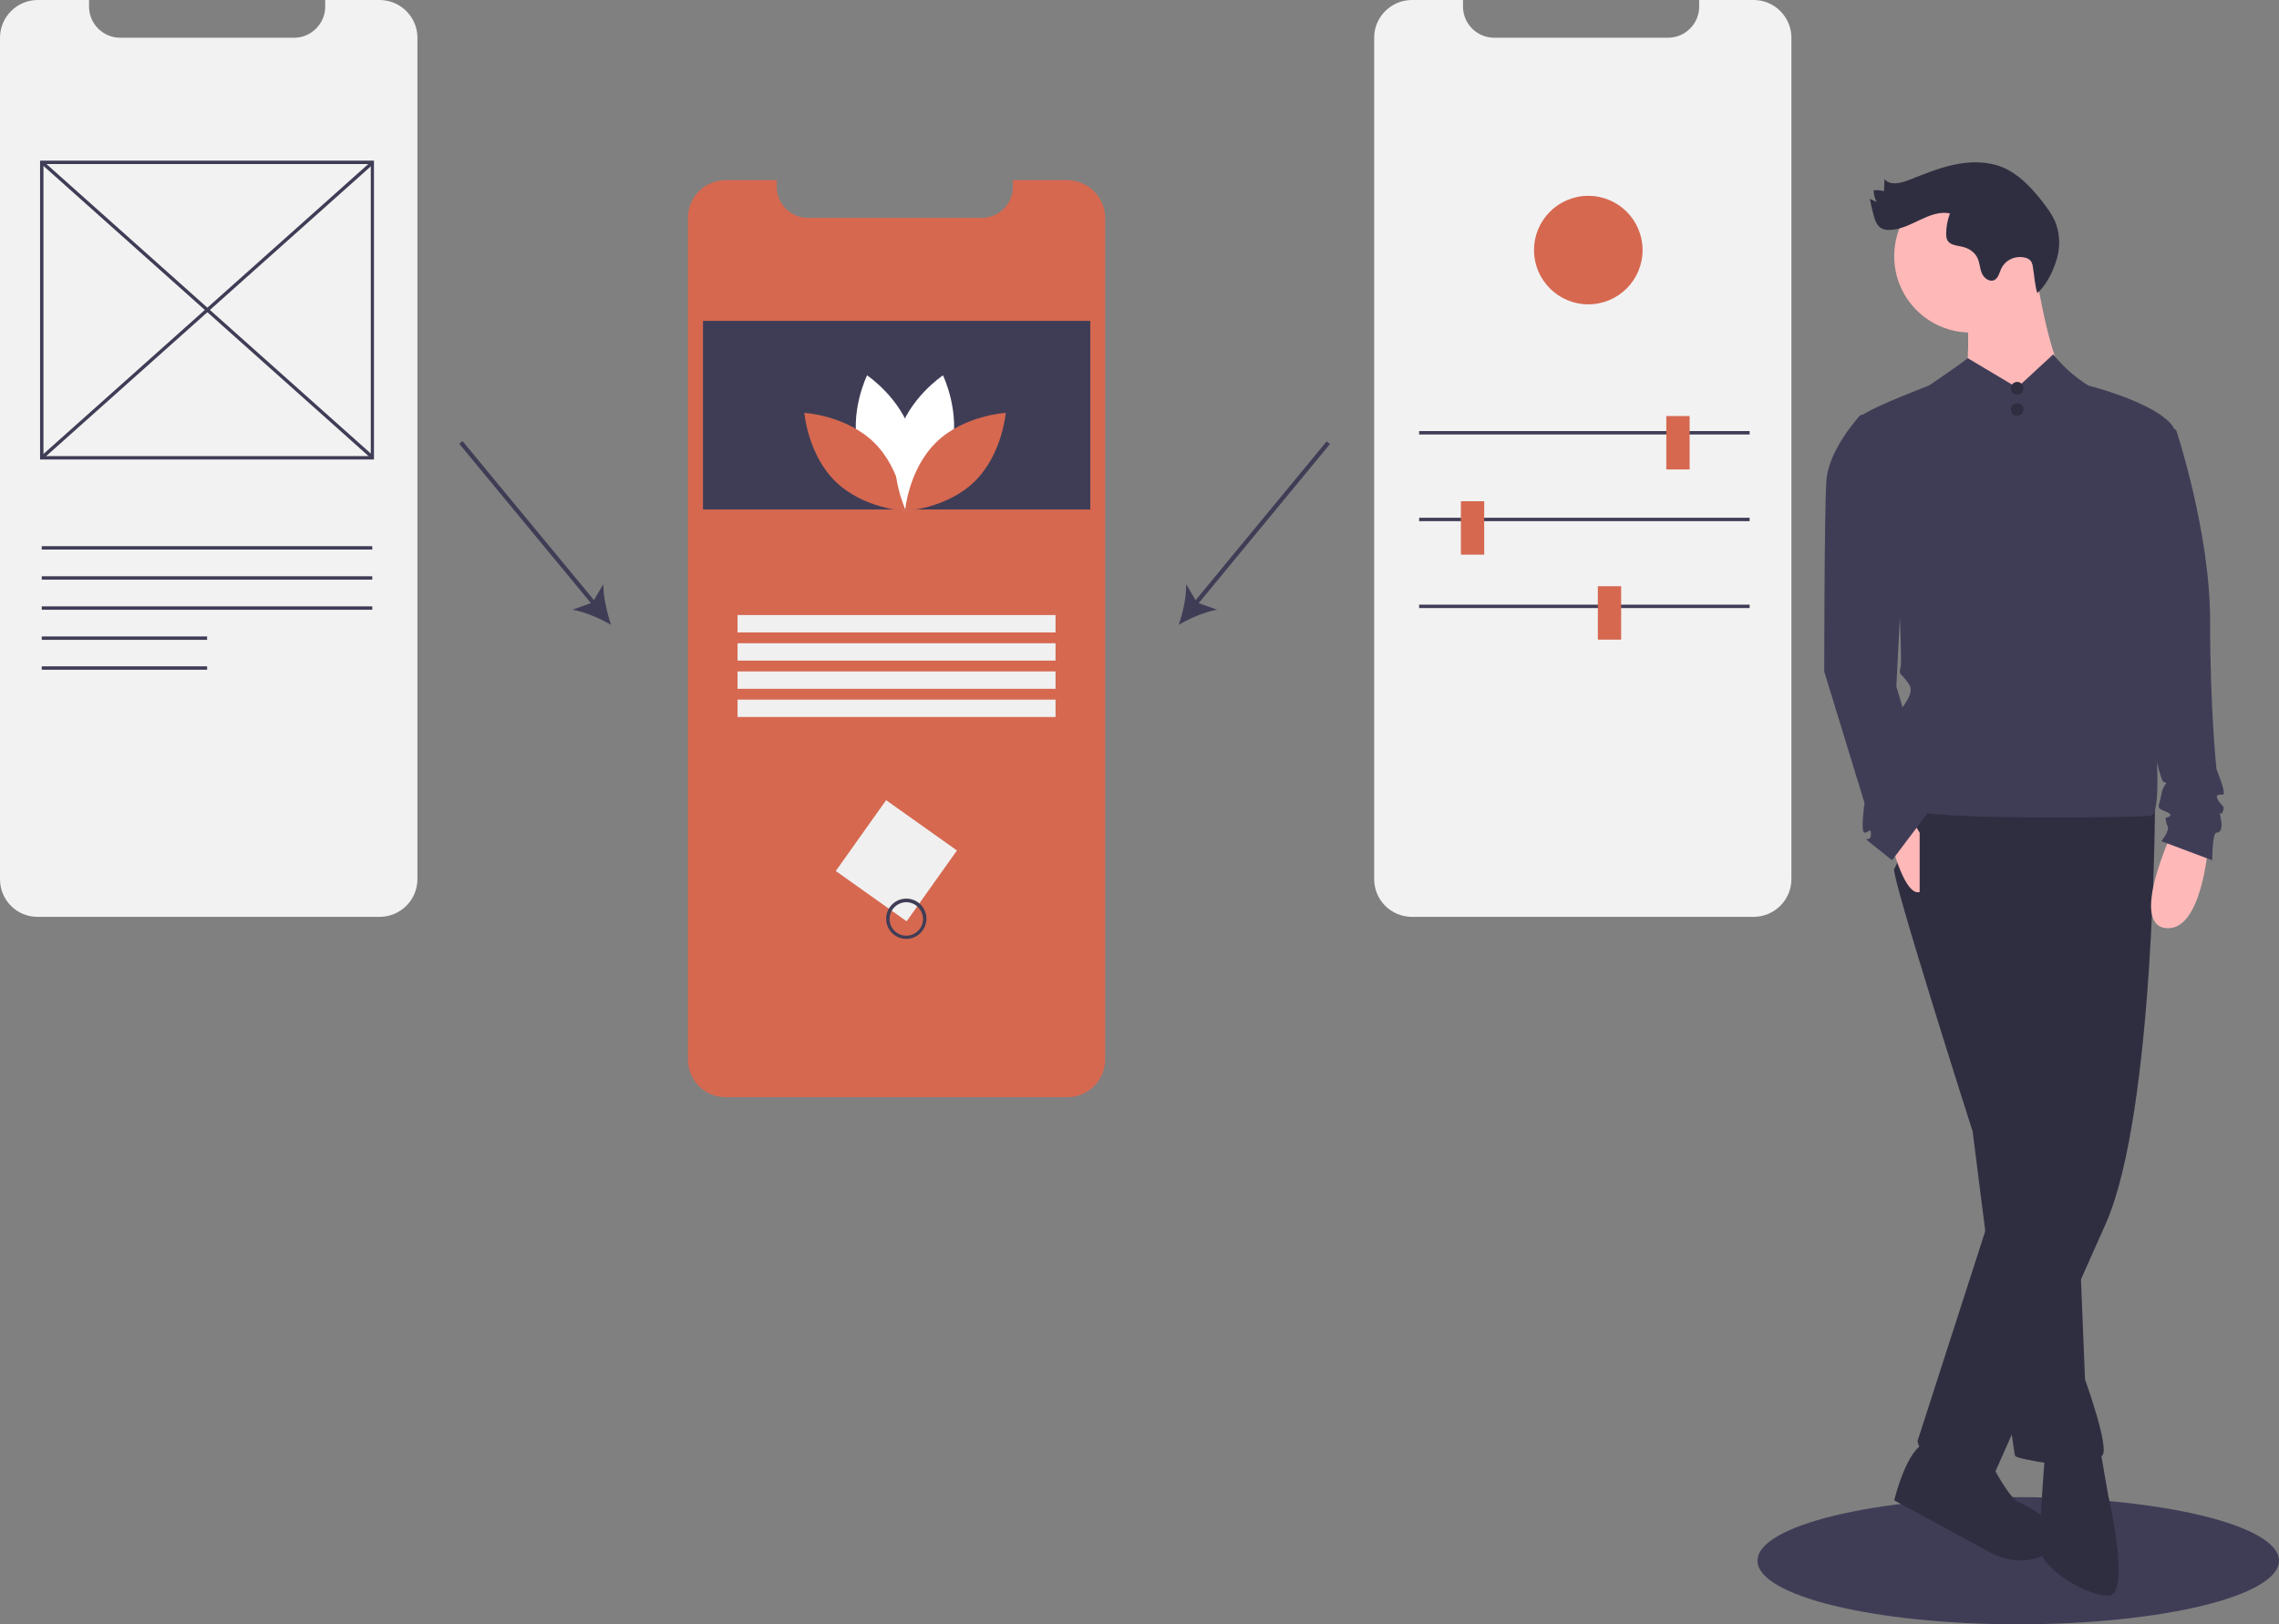<?xml version="1.0" encoding="utf-8"?>
<!-- Generator: Adobe Illustrator 24.0.0, SVG Export Plug-In . SVG Version: 6.00 Build 0)  -->
<svg version="1.1" id="e07e5ae7-3299-40d2-9315-78b8b3e13d89"
	 xmlns="http://www.w3.org/2000/svg" xmlns:xlink="http://www.w3.org/1999/xlink" x="0px" y="0px" viewBox="0 0 1075 766.4"
	 style="enable-background: 0 0 1075 766.4;" xml:space="preserve">
<rect x="0" y="0" width="1075" height="766.4" fill="#808080" stroke="none"/>
<style type="text/css">
	.st0{fill:#3F3D56;}
	.st1{fill:#D66850;}
	.st2{fill:#FFFFFF;}
	.st3{fill:#F0F0F0;}
	.st4{fill:#F2F2F2;}
	.st5{fill:#2F2E41;}
	.st6{fill:#FFB8B8;}
</style>
<title>mobile_prototyping</title>
<ellipse class="st0" cx="952" cy="736.4" rx="123" ry="30"/>
<path class="st1" d="M521.3,102.9v397c0,9.8-8,17.8-17.8,17.8H342.3c-9.8,0-17.8-7.9-17.8-17.8c0,0,0,0,0-0.1v-397
	c0-9.9,8-17.8,17.8-17.8c0,0,0,0,0,0h24.1v3.1c0,8.1,6.6,14.7,14.7,14.7h82c8.1,0,14.7-6.6,14.7-14.7v-3.1h25.7
	C513.3,85.1,521.3,93,521.3,102.9C521.3,102.9,521.3,102.9,521.3,102.9z"/>
<rect x="331.6" y="151.4" class="st0" width="182.7" height="89"/>
<path class="st2" d="M405.1,212.5c4.8,17.7,21.2,28.6,21.2,28.6s8.6-17.7,3.8-35.4S409,177.1,409,177.1S400.3,194.8,405.1,212.5z"/>
<path class="st1" d="M412.2,208.7c13.1,12.8,14.7,32.4,14.7,32.4s-19.7-1.1-32.8-13.9s-14.7-32.4-14.7-32.4S399,195.9,412.2,208.7z"
	/>
<path class="st2" d="M448.6,212.5c-4.8,17.7-21.2,28.6-21.2,28.6s-8.6-17.7-3.8-35.4s21.2-28.6,21.2-28.6S453.4,194.8,448.6,212.5z"
	/>
<path class="st1" d="M441.6,208.7c-13.1,12.8-14.7,32.4-14.7,32.4s19.7-1.1,32.8-13.9c13.1-12.8,14.7-32.4,14.7-32.4
	S454.7,195.9,441.6,208.7z"/>
<rect x="347.9" y="290.2" class="st3" width="150" height="8.2"/>
<rect x="347.9" y="303.5" class="st3" width="150" height="8.2"/>
<rect x="347.9" y="316.8" class="st3" width="150" height="8.2"/>
<rect x="347.9" y="330.1" class="st3" width="150" height="8.2"/>
<rect x="402.4" y="385.4" transform="matrix(0.579 -0.815 0.815 0.579 -152.853 515.772)" class="st3" width="41" height="41"/>
<path class="st0" d="M427.5,443c-5.2,0-9.5-4.2-9.5-9.5c0-5.2,4.2-9.5,9.5-9.5c5.2,0,9.5,4.2,9.5,9.5
	C436.9,438.8,432.7,443,427.5,443z M427.5,425.7c-4.3,0-7.9,3.5-7.9,7.9c0,4.3,3.5,7.9,7.9,7.9c4.3,0,7.9-3.5,7.9-7.9l0,0
	C435.3,429.2,431.8,425.7,427.5,425.7L427.5,425.7z"/>
<path class="st4" d="M196.9,17.8v397c0,9.8-8,17.8-17.8,17.8H17.8C8,432.7,0,424.7,0,414.9c0,0,0,0,0-0.1v-397C0,8,8,0,17.8,0
	c0,0,0,0,0,0H42v3.1c0,8.1,6.6,14.7,14.7,14.7h82c8.1,0,14.7-6.6,14.7-14.7V0H179C188.9,0,196.9,8,196.9,17.8
	C196.9,17.8,196.9,17.8,196.9,17.8z"/>
<path class="st0" d="M176.4,216.8H18.9v-141h157.5V216.8z M20.5,215.2h154.4V77.4H20.5L20.5,215.2z"/>
<rect x="96.9" y="41.7" transform="matrix(0.666 -0.746 0.746 0.666 -76.496 121.597)" class="st0" width="1.6" height="209.2"/>
<rect x="-6.9" y="145.5" transform="matrix(0.746 -0.666 0.666 0.746 -72.65 102.305)" class="st0" width="209.2" height="1.6"/>
<rect x="19.7" y="257.7" class="st0" width="155.9" height="1.6"/>
<rect x="19.7" y="271.9" class="st0" width="155.9" height="1.6"/>
<rect x="19.7" y="286.1" class="st0" width="155.9" height="1.6"/>
<rect x="19.7" y="300.3" class="st0" width="78" height="1.6"/>
<rect x="19.7" y="314.4" class="st0" width="78" height="1.6"/>
<path class="st4" d="M845,17.8v397c0,9.8-8,17.8-17.8,17.8H666c-9.8,0-17.8-7.9-17.8-17.8c0,0,0,0,0-0.1v-397C648.2,8,656.2,0,666,0
	c0,0,0,0,0,0h24.1v3.1c0,8.1,6.6,14.7,14.7,14.7h82c8.1,0,14.7-6.6,14.7-14.7V0h25.7C837,0,845,8,845,17.8
	C845,17.8,845,17.8,845,17.8z"/>
<rect x="669.4" y="203.4" class="st0" width="155.9" height="1.6"/>
<rect x="669.4" y="244.3" class="st0" width="155.9" height="1.6"/>
<rect x="669.4" y="285.3" class="st0" width="155.9" height="1.6"/>
<circle class="st1" cx="749.2" cy="118" r="25.6"/>
<rect x="786" y="196.3" class="st1" width="11" height="25.2"/>
<rect x="689.1" y="236.5" class="st1" width="11" height="25.2"/>
<rect x="753.7" y="276.6" class="st1" width="11" height="25.2"/>
<rect x="248" y="197.5" transform="matrix(0.771 -0.637 0.637 0.771 -100.391 215.089)" class="st0" width="2" height="99.3"/>
<path class="st0" d="M288.2,294.8c-5.2-3-12.5-6.2-18.2-7.1l9.5-3.4l5.1-8.7C284.5,281.3,286.3,289,288.2,294.8z"/>
<rect x="545.7" y="246.2" transform="matrix(0.636 -0.771 0.771 0.636 25.742 548.971)" class="st0" width="99.3" height="2"/>
<path class="st0" d="M556,294.8c2-5.7,3.7-13.4,3.5-19.2l5.1,8.7l9.5,3.4C568.5,288.6,561.3,291.7,556,294.8z"/>
<path class="st5" d="M1016.5,377.9c0,0,0,146-23,199l-53,119c0,0-34-2-36-16l40-124l24-73l6-114L1016.5,377.9z"/>
<path class="st5" d="M983.5,381.9l-9,61l6,134l3,74c0,0,12,33,8,36l-8,6c0,0-32-4-33-6s-20-153-20-153s-39-122-37-124s11-32,11-32
	L983.5,381.9z"/>
<path class="st5" d="M990.5,682.9l4,23c0,0,11,47,0,47s-31-13-32-21s2-44,2-44L990.5,682.9z"/>
<path class="st5" d="M939.5,690.9c0,0,8,16,13,18s27.8,15.1,14.4,23.5s-27.4,0.5-27.4,0.5l-46-25c0,0,6-25,15-27
	S939.5,690.9,939.5,690.9z"/>
<circle class="st6" cx="929.5" cy="120.9" r="36"/>
<path class="st6" d="M959.5,123.9c0,0,7,46,14,52s-15,27-25,26s-21-23-21-23s3-29-2-37S959.5,123.9,959.5,123.9z"/>
<path class="st0" d="M951.5,182.9l17-15.7c5.5,6.9,12.3,12.5,20,16.7c13,7-25,79-25,79l-61-76c0,0,19.4-12.9,25.7-17.9L951.5,182.9z
	"/>
<path class="st0" d="M961.5,243.9c0,0,26.8-46.7,23.9-61.9c0,0,39.1,9.9,41.1,22.9s-19,60-19,60s17,119,7,120c-10,1-110,2-112-3
	s2-20-4-25s-13-2-10-10s16-18,12-24s-5-4-4-8s-2-57-2-57s-21-58-16-62s31.2-13.9,31.2-13.9L961.5,243.9z"/>
<path class="st6" d="M1041.5,399.9c0,0-3,40-20,38c-17-2,3-45,3-45L1041.5,399.9z"/>
<path class="st6" d="M892.5,398.9c0,0,6,24,13,22v-28l-3-5L892.5,398.9z"/>
<path class="st5" d="M958.9,126c-0.1-1-0.4-2-1-2.9c-0.6-0.7-1.3-1.1-2.2-1.4c-4.6-1.4-9.6,0.7-11.7,5c-0.9,2-1.4,4.6-3.4,5.5
	c-2.4,1-5-1.2-5.9-3.6s-0.9-5.1-2.2-7.4c-1.5-2.7-4.4-4.3-7.4-4.9c-2.5-0.5-5.5-0.8-6.6-3.1c-0.4-0.9-0.5-1.8-0.5-2.7
	c0-3.3,0.6-6.7,1.8-9.8c-9.8-2-18.5,7.6-28.5,7.8c-1.3,0.1-2.5-0.2-3.7-0.7c-2.2-1.2-3.2-3.8-3.8-6.2c-0.7-2.6-1.3-5.2-1.8-7.8
	l3.2,1.5c-0.9-1.7-1.4-3.6-1.4-5.5c1.7-0.2,3.3,0,4.9,0.4l0.2-5.7c2.5,3.1,7.4,2,11.1,0.6c7.2-2.8,14.3-5.8,21.8-7.4
	s15.6-1.7,22.7,1.2c7.5,3.1,13.3,9.2,18.3,15.5c2.8,3.5,5.5,7.2,7.1,11.4c1.9,5.7,1.9,11.9-0.1,17.6c-1.6,5.1-4.7,11.3-8.8,14.9
	C959.8,134.6,959.6,129.9,958.9,126z"/>
<path class="st0" d="M890.5,192.9l-13,3c0,0-15,16-16,31s-1,90-1,90l19,62c0,0-2,14,0,14s3-3,3,1s-5,0,0,4l10,8l16.7-22.2
	c0,0,1.3-8.8-1.7-10.8s-3-3-2-6s3-4,2-6s-4-5-4-7s0-4-1-5s-8-25-8-25l4-78L890.5,192.9z"/>
<path class="st0" d="M1016.5,197.9l10,5c0,0,16,48,16,90s3,70,3,70s5,12,3,12s-4,0-2,3s3,2,2,5s-2-2-1,3s0,7-2,7s-2,13-2,13l-24-9
	c0,0,4-5,3-7c-0.6-1.2-0.9-2.6-1-4c0,0,5-1,0-3c-5-2-3-2-2-8s4-5,1-6s-21-94-21-94L1016.5,197.9z"/>
<circle class="st5" cx="951.5" cy="183.2" r="3"/>
<circle class="st5" cx="951.5" cy="193.2" r="3"/>
</svg>
